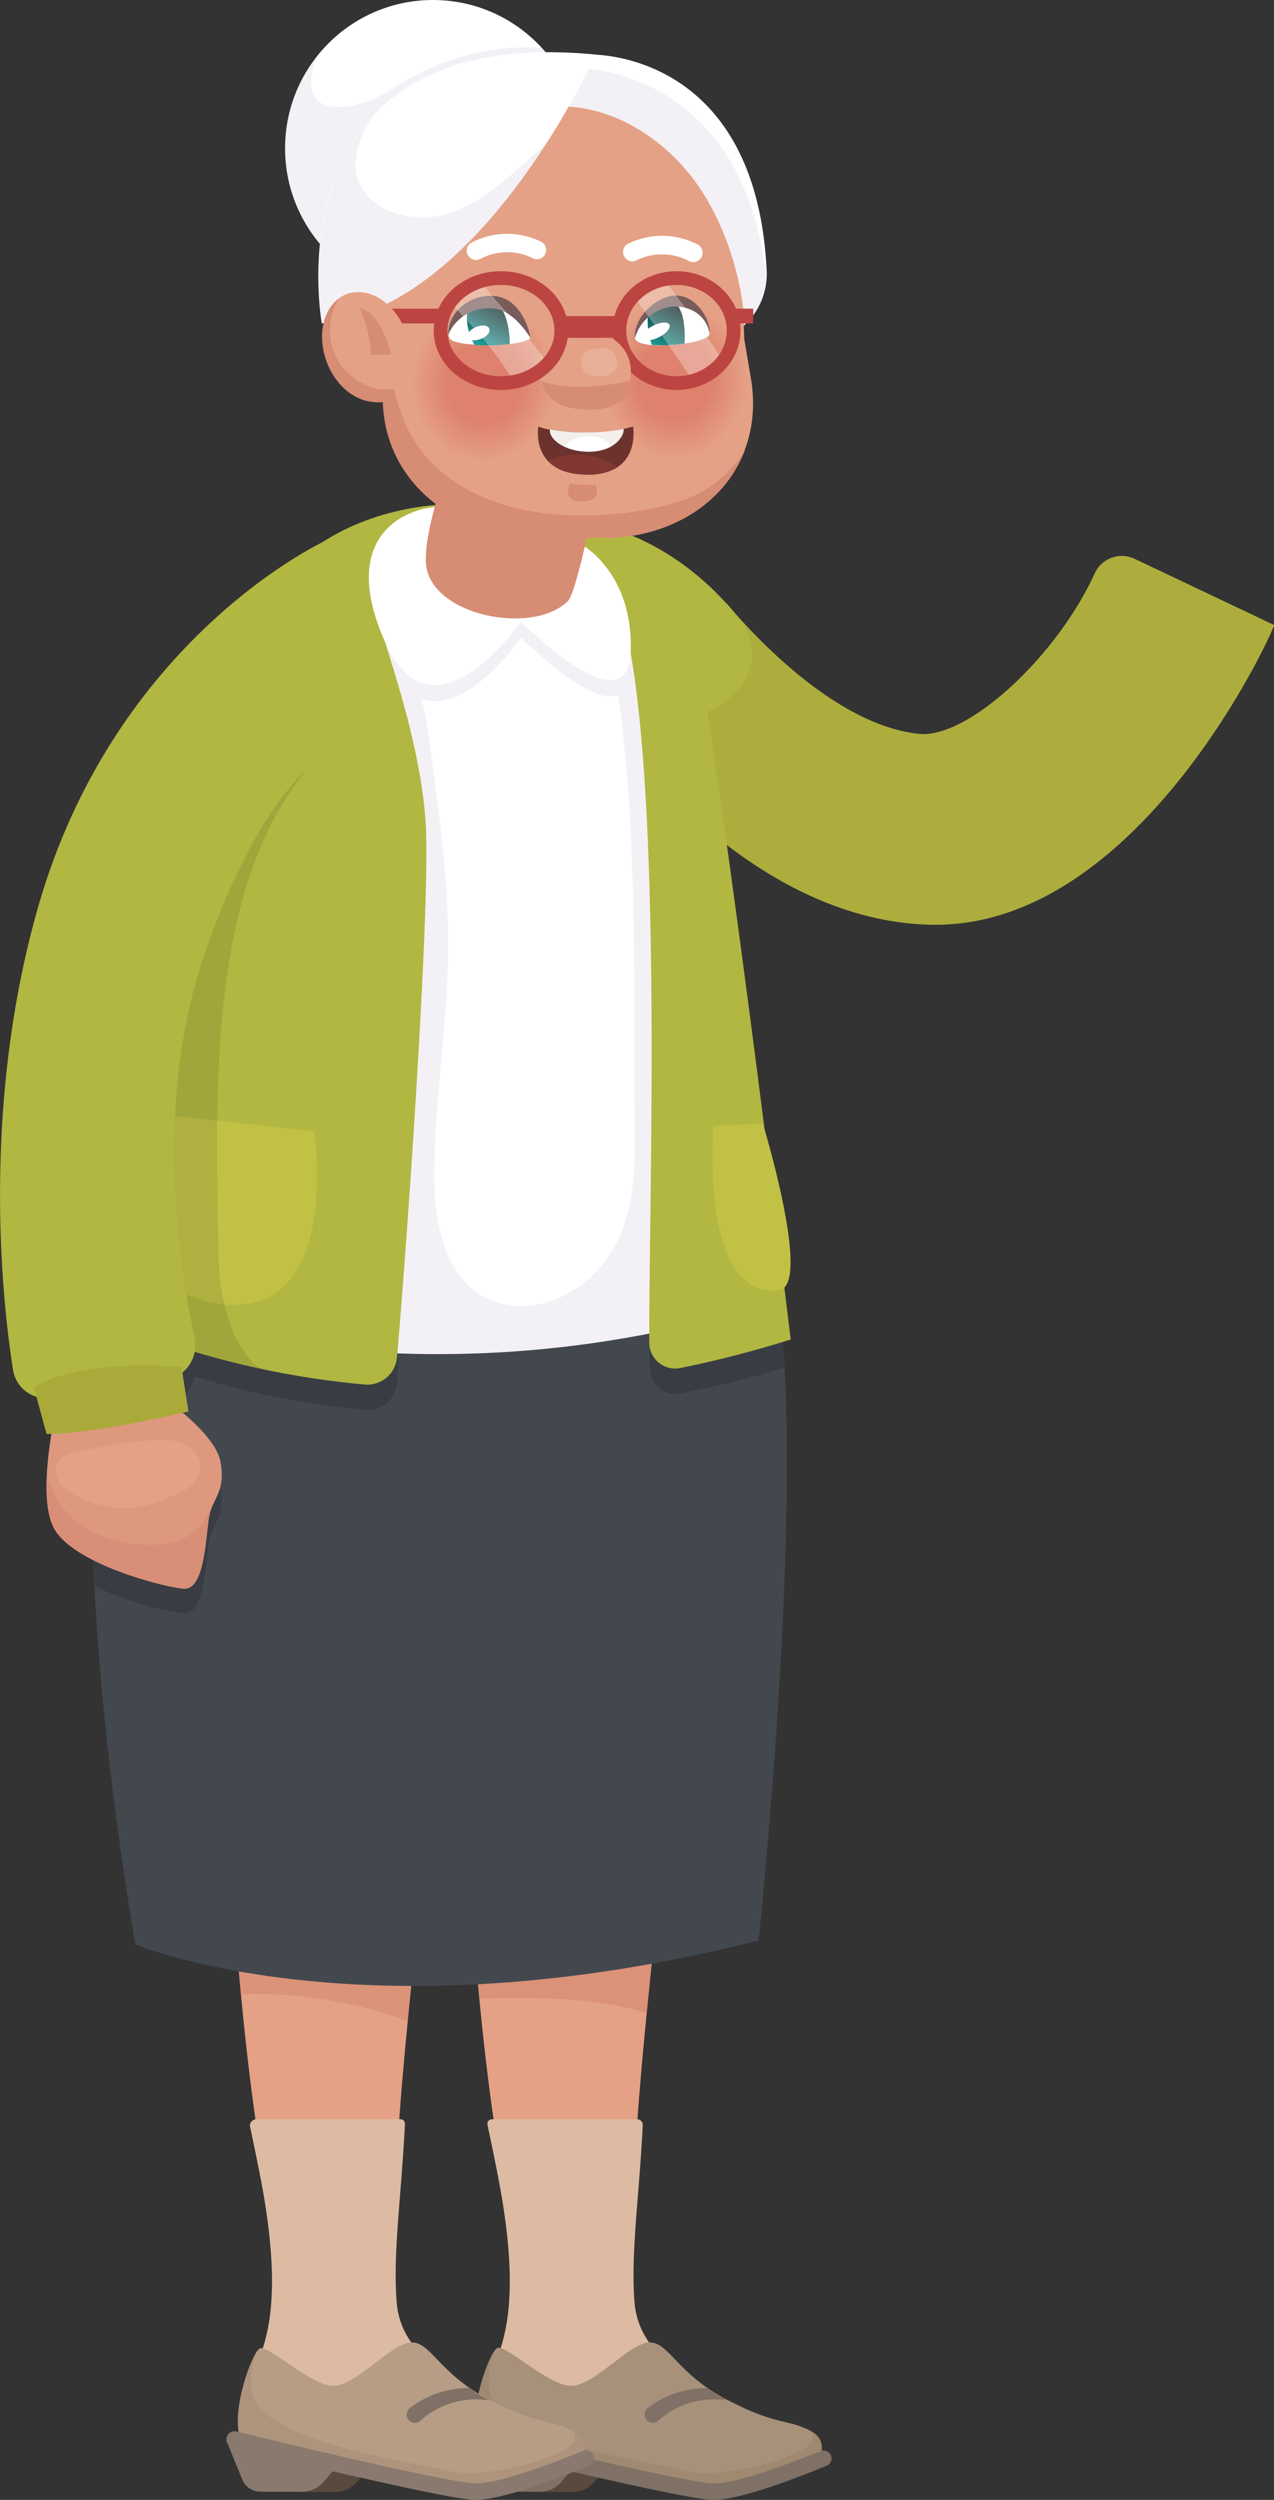<svg id="Layer_1" data-name="Layer 1" xmlns="http://www.w3.org/2000/svg" xmlns:xlink="http://www.w3.org/1999/xlink" viewBox="0 0 185.55 363.81"><rect x="0" y="0" width="185.55" height="363.81" fill="#333333" stroke="none"/><defs><style>.cls-1{fill:#adad3d;}.cls-2{fill:#594a3e;}.cls-3{fill:#e5a185;}.cls-4{fill:#ddbba2;}.cls-11,.cls-110,.cls-5{fill:#d78c74;}.cls-10,.cls-5{opacity:0.69;}.cls-6{fill:#a8917a;}.cls-18,.cls-7{opacity:0.08;}.cls-8{fill:#42210b;}.cls-9{fill:#7f7165;}.cls-12{fill:#b79d86;}.cls-13{fill:#89796e;}.cls-14{fill:#b1b741;}.cls-15{fill:#43484f;}.cls-16{opacity:0.15;}.cls-106,.cls-109,.cls-17{fill:#fff;}.cls-18{fill:#685293;}.cls-19{opacity:0.39;}.cls-20{fill:#e5a084;}.cls-21{fill:#e59f83;}.cls-22{fill:#e49e83;}.cls-23{fill:#e49d82;}.cls-24{fill:#e49c81;}.cls-25{fill:#e49b80;}.cls-26{fill:#e49a80;}.cls-27{fill:#e3997f;}.cls-28{fill:#e3987e;}.cls-29{fill:#e3977d;}.cls-30{fill:#e3967c;}.cls-31{fill:#e2957c;}.cls-32{fill:#e2947b;}.cls-33{fill:#e2937a;}.cls-34{fill:#e29279;}.cls-35{fill:#e29179;}.cls-36{fill:#e19078;}.cls-37{fill:#e18f77;}.cls-38{fill:#e18e76;}.cls-39{fill:#e18d75;}.cls-40{fill:#e18c75;}.cls-41{fill:#e08b74;}.cls-42{fill:#e08a73;}.cls-43{fill:#e08972;}.cls-44{fill:#e08872;}.cls-45{fill:#df8771;}.cls-46{fill:#df8670;}.cls-47{fill:#df856f;}.cls-48{fill:#df846f;}.cls-49{fill:#df836e;}.cls-50{fill:#de826d;}.cls-51{fill:#de816c;}.cls-52{fill:#de806b;}.cls-53{fill:#de7f6b;}.cls-54{fill:#de7e6a;}.cls-55{fill:#dd7d69;}.cls-56{fill:#dd7c68;}.cls-57{fill:#dd7b68;}.cls-58{fill:#dd7a67;}.cls-59{fill:#dd7a66;}.cls-60{fill:#dc7965;}.cls-61{fill:#dc7864;}.cls-62{fill:#dc7764;}.cls-63{fill:#dc7663;}.cls-64{fill:#db7562;}.cls-65{fill:#db7461;}.cls-66{fill:#db7361;}.cls-67{fill:#db7260;}.cls-68{fill:#db715f;}.cls-69{fill:#da705e;}.cls-70{fill:#da6f5d;}.cls-71{fill:#da6e5d;}.cls-72{fill:#da6d5c;}.cls-73{fill:#da6c5b;}.cls-74{fill:#d96b5a;}.cls-75{fill:#d96a5a;}.cls-76{fill:#d96959;}.cls-77{fill:#d96858;}.cls-78{fill:#d86757;}.cls-79{fill:#d86657;}.cls-80{fill:#d86556;}.cls-81{fill:#d86455;}.cls-82{fill:#d86354;}.cls-83{fill:#d76253;}.cls-84{fill:#d76153;}.cls-85{fill:#d76052;}.cls-86{fill:#d75f51;}.cls-87{fill:#d75e50;}.cls-88{fill:#d65d50;}.cls-89{fill:#d65c4f;}.cls-90{fill:#d65b4e;}.cls-91{fill:#d65a4d;}.cls-92{fill:#d5594c;}.cls-93{fill:#d5584c;}.cls-94{fill:#d5574b;}.cls-95{fill:#d5564a;}.cls-96{fill:#d55549;}.cls-97{fill:#d45449;}.cls-98{fill:#d45348;}.cls-99{fill:#d45247;}.cls-100{fill:url(#_ÂÁ_Ï_ÌÌ_È_ËÂÌÚ_3);}.cls-101{fill:url(#_ÂÁ_Ï_ÌÌ_È_ËÂÌÚ_3-2);}.cls-102{fill:#6c332e;}.cls-103{fill:#823733;}.cls-104{fill:#b7a18b;opacity:0.17;}.cls-105{fill:#775c5b;}.cls-106{opacity:0.3;}.cls-107{fill:none;stroke:#bc4542;stroke-miterlimit:10;stroke-width:2px;}.cls-108{fill:#bc4542;}.cls-109{opacity:0.16;}.cls-110{opacity:0.43;}.cls-111{fill:#c1c146;}.cls-112{opacity:0.09;}.cls-113{fill:#aaaa3a;}</style><linearGradient id="_ÂÁ_Ï_ÌÌ_È_ËÂÌÚ_3" x1="478.22" y1="369.26" x2="482.49" y2="361.67" gradientUnits="userSpaceOnUse"><stop offset="0" stop-color="#25b7b3"/><stop offset="1"/></linearGradient><linearGradient id="_ÂÁ_Ï_ÌÌ_È_ËÂÌÚ_3-2" x1="503.93" y1="369.8" x2="508.56" y2="361.86" xlink:href="#_ÂÁ_Ï_ÌÌ_È_ËÂÌÚ_3"/></defs><title>grandmother</title><g id="_Group_" data-name="&lt;Group&gt;"><g id="_Group_2" data-name="&lt;Group&gt;"><path id="_Path_" data-name="&lt;Path&gt;" class="cls-1" d="M568.6,401.72c-5.33,11.64-17.65,23.34-25,23.34h-.11c-12-.94-24.06-13.78-28.45-19l-18.64,15.48c2.1,3.21,21.62,30.77,48.51,31.26h.57c28.53,0,47.53-39.09,49.3-43.61l-20.37-9.66A4.35,4.35,0,0,0,568.6,401.72Z" transform="translate(-409.19 -318.22)"/></g><path id="_Path_2" data-name="&lt;Path&gt;" class="cls-2" d="M481.63,673a1.17,1.17,0,0,0,.17.95h0l2.11,5.18a2.83,2.83,0,0,0,2.62,1.76h6a4.27,4.27,0,0,0,3.28-1.53l1.19-1.44,2.22.51v-2.46c-6.05-1.38-12.19-2.86-16.19-3.83A1.17,1.17,0,0,0,481.63,673Z" transform="translate(-409.19 -318.22)"/><g id="_Group_3" data-name="&lt;Group&gt;"><path id="_Path_3" data-name="&lt;Path&gt;" class="cls-3" d="M482,632.64h19.65c1.27-23.45,5.7-52.92,6.53-74.13l-31.9-.64C476.54,575.06,477.78,607.33,482,632.64Z" transform="translate(-409.19 -318.22)"/></g><g id="_Group_4" data-name="&lt;Group&gt;"><path id="_Path_4" data-name="&lt;Path&gt;" class="cls-4" d="M502.8,627.48a.81.81,0,0,0-.8-.84H480.85a.67.67,0,0,0-.66.81c.39,1.85,1.36,6.46,1.8,8.92,4.64,25.44-3.47,26.54-2.31,31.75,1.33,6,18.25,6.16,25.39,1.85l1.55-1c7.16-4.51-4.16-6.18-5-15.52C501,646.26,502.35,637.28,502.8,627.48Z" transform="translate(-409.19 -318.22)"/></g><path id="_Path_5" data-name="&lt;Path&gt;" class="cls-5" d="M479,609.05c8-.1,16.73-.27,24.38,2.13,1.8-18.33,4.19-37.33,4.78-52.35l-31.9-.75C476.46,570.21,477.14,589.45,479,609.05Z" transform="translate(-409.19 -318.22)"/><g id="_Group_5" data-name="&lt;Group&gt;"><path id="_Path_6" data-name="&lt;Path&gt;" class="cls-6" d="M527.27,672c-3.48-1.81-4.86-.72-12.23-4.56s-8.46-8.51-11.39-8.32-8,6.4-11.35,6.31-9.51-6.13-10.7-5.49-4.31,9.28-2.76,13.31c0,0,33.11,8.19,35.13,8s14.12-4.4,14.12-4.4S530.35,673.64,527.27,672Z" transform="translate(-409.19 -318.22)"/></g><g id="_Group_6" data-name="&lt;Group&gt;" class="cls-7"><path id="_Path_7" data-name="&lt;Path&gt;" class="cls-8" d="M527.27,672l-.23-.11c1.92,1.83-1.64,3.39-5,4.51-4.53,1.48-9.91,2.16-12.7,1.45-5.59-1.42-21.34-3.31-27.32-8.81-2.3-2.1-1.85-5.87-.78-8.68-1.36,1.88-3.76,9.26-2.36,12.89,0,0,33.11,8.19,35.13,8s14.12-4.4,14.12-4.4S530.35,673.64,527.27,672Z" transform="translate(-409.19 -318.22)"/></g><path id="_Path_8" data-name="&lt;Path&gt;" class="cls-9" d="M528.86,674.87c-3.4,1.35-12,4.77-15.67,4.77h0c-3.31,0-25.3-5.22-34.91-7.56A1.19,1.19,0,0,0,477,673.9h0l2.11,5.18a2.83,2.83,0,0,0,2.62,1.76h6.05a4.26,4.26,0,0,0,3.27-1.53l1.19-1.44c8.8,2,18.43,4.15,20.83,4.16,4.29,0,13.27-3.66,16.59-5A1.16,1.16,0,0,0,528.86,674.87Z" transform="translate(-409.19 -318.22)"/><path id="_Path_9" data-name="&lt;Path&gt;" class="cls-9" d="M503.5,668.69a1.22,1.22,0,0,0-.09,1.77,1.19,1.19,0,0,0,1.61.08,12.19,12.19,0,0,1,9.37-3.08,1,1,0,0,0,.51-.06,14.63,14.63,0,0,1-2.72-1.65A14.1,14.1,0,0,0,503.5,668.69Z" transform="translate(-409.19 -318.22)"/><path id="_Path_10" data-name="&lt;Path&gt;" class="cls-2" d="M447,673a1.21,1.21,0,0,0,.17.95h0l2.11,5.18a2.83,2.83,0,0,0,2.62,1.76h6.05a4.28,4.28,0,0,0,3.28-1.53l1.18-1.44,2.22.51v-2.46c-6.05-1.38-12.19-2.86-16.18-3.83A1.19,1.19,0,0,0,447,673Z" transform="translate(-409.19 -318.22)"/><g id="_Group_7" data-name="&lt;Group&gt;"><path id="_Path_11" data-name="&lt;Path&gt;" class="cls-3" d="M447.76,635.27h19.07c1.06-23.85,5.8-54.75,6.67-76.76l-31.9-.64C441.91,575.66,443.22,609.6,447.76,635.27Z" transform="translate(-409.19 -318.22)"/></g><g id="_Group_8" data-name="&lt;Group&gt;" class="cls-10"><path id="_Path_12" data-name="&lt;Path&gt;" class="cls-11" d="M444.28,608.44a64,64,0,0,1,24.29,3.92c1.82-18.66,4.32-38.43,4.93-53.85l-31.9-.64C441.81,569.87,442.48,589.23,444.28,608.44Z" transform="translate(-409.19 -318.22)"/></g><g id="_Group_9" data-name="&lt;Group&gt;"><path id="_Path_13" data-name="&lt;Path&gt;" class="cls-4" d="M468.16,627.3a.63.63,0,0,0-.63-.66h-21a.93.93,0,0,0-.91,1.12c.43,2,1.31,6.28,1.74,8.61,4.64,25.44-3.48,26.54-2.32,31.75,1.34,6,18.25,6.16,25.4,1.85l1.54-1c7.16-4.51-4.16-6.18-5-15.52C466.35,646.21,467.72,637.17,468.16,627.3Z" transform="translate(-409.19 -318.22)"/></g><g id="_Group_10" data-name="&lt;Group&gt;"><path id="_Path_14" data-name="&lt;Path&gt;" class="cls-12" d="M492.63,672c-3.49-1.81-4.86-.72-12.23-4.56s-8.47-8.51-11.4-8.32-8.05,6.4-11.34,6.31S448.14,659.34,447,660s-4.31,9.28-2.75,13.31c0,0,33.11,8.19,35.12,8s14.12-4.4,14.12-4.4S495.7,673.64,492.63,672Z" transform="translate(-409.19 -318.22)"/></g><g id="_Group_11" data-name="&lt;Group&gt;" class="cls-7"><path id="_Path_15" data-name="&lt;Path&gt;" class="cls-8" d="M492.63,672l-.23-.11c1.91,1.83-1.64,3.39-5,4.51-4.53,1.48-9.91,2.16-12.69,1.45-5.6-1.42-21.35-3.31-27.33-8.81-2.29-2.1-1.85-5.87-.78-8.68-1.35,1.88-3.76,9.26-2.35,12.89,0,0,33.11,8.19,35.12,8s14.12-4.4,14.12-4.4S495.7,673.64,492.63,672Z" transform="translate(-409.19 -318.22)"/></g><path id="_Path_16" data-name="&lt;Path&gt;" class="cls-13" d="M494.22,674.87c-3.41,1.35-12,4.77-15.68,4.77h0c-3.3,0-25.3-5.22-34.9-7.56a1.19,1.19,0,0,0-1.44.87,1.21,1.21,0,0,0,.17.95h0l2.11,5.18a2.84,2.84,0,0,0,2.62,1.76h6.05a4.28,4.28,0,0,0,3.28-1.53l1.18-1.44c8.81,2,18.43,4.15,20.83,4.16,4.29,0,13.28-3.66,16.6-5A1.16,1.16,0,0,0,494.22,674.87Z" transform="translate(-409.19 -318.22)"/><path id="_Path_17" data-name="&lt;Path&gt;" class="cls-9" d="M468.85,668.69a1.21,1.21,0,0,0-.08,1.77,1.19,1.19,0,0,0,1.61.08,12.17,12.17,0,0,1,9.36-3.08,1,1,0,0,0,.52-.06,14.42,14.42,0,0,1-2.73-1.65A14.12,14.12,0,0,0,468.85,668.69Z" transform="translate(-409.19 -318.22)"/><g id="_Group_12" data-name="&lt;Group&gt;"><path id="_Path_18" data-name="&lt;Path&gt;" class="cls-14" d="M517.65,409.3c-7.4-10-17-14.08-22.46-14.89l-2.78,18.91-.21,0c.32.06,7.33,1.57,12.19,10.71a2.68,2.68,0,0,1,1.44-.48c6.11-.34,14.89-5.06,12.48-12.57A14.55,14.55,0,0,0,517.65,409.3Z" transform="translate(-409.19 -318.22)"/></g><path id="_Path_19" data-name="&lt;Path&gt;" class="cls-15" d="M424.8,508s-7.09,26.1,4.09,93.18c0,0,33.28,14,90.78-.56,0,0,6.72-62.62,3-92.62Z" transform="translate(-409.19 -318.22)"/><g id="_Group_13" data-name="&lt;Group&gt;" class="cls-16"><path id="_Path_20" data-name="&lt;Path&gt;" d="M423,549.08A46.54,46.54,0,0,0,435.87,553c3.43.4,3.25-8.86,3.93-11.15s2.2-3.18,1.51-7.26c-.42-2.45-3.28-5.29-5.49-7.18l.81-.18-.87-5.66a5.16,5.16,0,0,0,1.79-3,125.51,125.51,0,0,0,24.77,4.83,4.28,4.28,0,0,0,4.68-3.84c.25-2.87.37-8.08.68-12l-42.88.37S421.51,520,423,549.08Z" transform="translate(-409.19 -318.22)"/><path id="_Path_21" data-name="&lt;Path&gt;" d="M503.84,508c0,3-.06,6.8,0,9.4a3.73,3.73,0,0,0,4.6,3.59c4.88-1,10.09-2.18,15-3.73-.19-3.39-.45-7.26-.81-9.26Z" transform="translate(-409.19 -318.22)"/></g><path id="_Path_22" data-name="&lt;Path&gt;" class="cls-17" d="M450.2,402.29c-19.56,22.29-25.4,105.12-25.4,105.12s43.09,17.72,97.82,0c0,0-7.92-62.16-12.92-91.86C505.81,392.42,467.23,382.88,450.2,402.29Z" transform="translate(-409.19 -318.22)"/><path id="_Compound_Path_" data-name="&lt;Compound Path&gt;" class="cls-18" d="M490.91,394.87a27,27,0,0,1,2.46,4.7c-6.45-3.8-14-5-19.28-5.24a12.34,12.34,0,0,0-5.86,1.3,11.69,11.69,0,0,1,2.25-3.48c-7.71.92-15,4.15-20.28,10.14-19.56,22.29-25.4,105.12-25.4,105.12s43.09,17.72,97.82,0c0,0-7.92-62.16-12.92-91.86C508.08,405.94,500.47,398.69,490.91,394.87Zm5.63,107.84c-3.62,4.17-9.59,6.83-15.07,5-7.23-2.37-8.94-10.87-9-17.57-.14-10.25,1.6-20.67,1.94-30.95.37-11.35-1.22-22.2-2.71-33.41-.25-1.94-.66-3.89-1.11-5.85,6.74,2.43,14.49-8.9,14.49-8.9s10,10.11,14.16,8.32c2.56,18.67,2.33,38.15,2.33,56.81C501.55,485.14,502.87,495.41,496.54,502.71Z" transform="translate(-409.19 -318.22)"/><path id="_Path_23" data-name="&lt;Path&gt;" class="cls-14" d="M450.2,402.29c-19.56,22.29-27.62,107.11-27.62,107.11a125,125,0,0,0,39.74,10.31A4.32,4.32,0,0,0,467,515.8c1.35-15,4.86-64.73,4.21-77.34-.63-12.24-6.07-26.49-7-30.41-1.89-8.22-.6-14,7.94-15.69a2.61,2.61,0,0,1,2.46.69c7.52-.41,17.44,2.28,22.14,7.67,9.86,11.3,6.91,89.15,7,112.89a3.79,3.79,0,0,0,4.6,3.69,161.43,161.43,0,0,0,16-4.14s-8.3-68.87-13.29-98.57C507.15,391.46,467.23,382.88,450.2,402.29Z" transform="translate(-409.19 -318.22)"/><path id="_Path_24" data-name="&lt;Path&gt;" class="cls-17" d="M494,397.54c-6.58-4.1-14.47-5.37-19.92-5.59s-15.83,3.95-8.82,19.67,19.79-2.95,19.79-2.95,15.61,15.83,16,4.39S494,397.54,494,397.54Z" transform="translate(-409.19 -318.22)"/><path id="_Path_25" data-name="&lt;Path&gt;" class="cls-11" d="M471.24,400.31c.63,7.47,15.48,10.49,20.67,5.38,1.36-1.35,4.45-17.24,4.45-17.24l-22.24-1.59S470.85,395.79,471.24,400.31Z" transform="translate(-409.19 -318.22)"/><ellipse id="_Path_26" data-name="&lt;Path&gt;" class="cls-17" cx="63.06" cy="21.58" rx="21.54" ry="21.58"/><path id="_Path_27" data-name="&lt;Path&gt;" class="cls-18" d="M465.42,331.67c-3.3,2.09-13.71,5.19-10.17-5.09a21.55,21.55,0,1,0,32.81-1.4C479.17,324.7,472.42,327.25,465.42,331.67Z" transform="translate(-409.19 -318.22)"/><path id="_Path_28" data-name="&lt;Path&gt;" class="cls-17" d="M495.09,326.16l-6.67,3s3.14,39.28,12.16,42.68c5.89,2.22,12.75-2.52,16.8-6.09a10.15,10.15,0,0,0,3.47-8.14C519.3,325.32,495.09,326.16,495.09,326.16Z" transform="translate(-409.19 -318.22)"/><path id="_Path_29" data-name="&lt;Path&gt;" class="cls-3" d="M517.59,367.58,517,352c-.44-12.3-9.7-22.34-22.23-22.31l-8.58,0a21.76,21.76,0,0,0-22,22.42l.88,24.73c.44,12.3,11,19.67,23.56,19.64l8.58,0c.45,0,.9,0,1.34,0,13.08-.78,22.3-10.61,19.95-23.51Z" transform="translate(-409.19 -318.22)"/><path id="_Path_30" data-name="&lt;Path&gt;" class="cls-11" d="M509.84,390.55c-6.6,2.88-28.33,6.23-38.84-6.15-4.87-5.74-5.92-16.15-6.39-22.13l.33,14.48c.44,12.3,11.23,19.76,23.75,19.73l8.58,0c.45,0,.9,0,1.34,0,9.12-.55,16.35-5.5,19.1-12.82A17,17,0,0,1,509.84,390.55Z" transform="translate(-409.19 -318.22)"/><g id="_Group_14" data-name="&lt;Group&gt;" class="cls-19"><ellipse id="_Path_31" data-name="&lt;Path&gt;" class="cls-3" cx="507.43" cy="373.57" rx="11.44" ry="10.48" transform="translate(-305.26 539.33) rotate(-86.54)"/><ellipse class="cls-20" cx="507.43" cy="373.57" rx="11.37" ry="10.42" transform="translate(-305.26 539.33) rotate(-86.54)"/><ellipse class="cls-21" cx="507.43" cy="373.57" rx="11.3" ry="10.35" transform="translate(-305.26 539.33) rotate(-86.54)"/><ellipse class="cls-22" cx="507.43" cy="373.57" rx="11.23" ry="10.29" transform="translate(-305.26 539.33) rotate(-86.54)"/><ellipse class="cls-23" cx="507.43" cy="373.57" rx="11.16" ry="10.22" transform="translate(-305.26 539.33) rotate(-86.54)"/><ellipse class="cls-24" cx="507.43" cy="373.57" rx="11.09" ry="10.16" transform="translate(-305.26 539.33) rotate(-86.54)"/><ellipse class="cls-25" cx="507.43" cy="373.57" rx="11.02" ry="10.09" transform="translate(-305.26 539.33) rotate(-86.54)"/><ellipse class="cls-26" cx="507.43" cy="373.57" rx="10.94" ry="10.02" transform="translate(-305.26 539.33) rotate(-86.54)"/><ellipse class="cls-27" cx="507.43" cy="373.57" rx="10.87" ry="9.96" transform="translate(-305.26 539.33) rotate(-86.54)"/><ellipse class="cls-28" cx="507.43" cy="373.57" rx="10.8" ry="9.89" transform="translate(-305.26 539.33) rotate(-86.54)"/><ellipse class="cls-29" cx="507.43" cy="373.57" rx="10.73" ry="9.83" transform="translate(-305.26 539.33) rotate(-86.54)"/><ellipse class="cls-30" cx="507.43" cy="373.57" rx="10.66" ry="9.76" transform="translate(-305.26 539.33) rotate(-86.54)"/><ellipse class="cls-31" cx="507.43" cy="373.57" rx="10.59" ry="9.7" transform="translate(-305.26 539.33) rotate(-86.54)"/><ellipse class="cls-32" cx="507.43" cy="373.57" rx="10.51" ry="9.63" transform="translate(-305.26 539.33) rotate(-86.54)"/><ellipse class="cls-33" cx="507.43" cy="373.57" rx="10.44" ry="9.57" transform="translate(-305.26 539.33) rotate(-86.54)"/><ellipse class="cls-34" cx="507.43" cy="373.57" rx="10.37" ry="9.5" transform="translate(-305.26 539.33) rotate(-86.54)"/><ellipse class="cls-35" cx="507.43" cy="373.57" rx="10.3" ry="9.43" transform="translate(-305.26 539.33) rotate(-86.54)"/><ellipse class="cls-36" cx="507.43" cy="373.57" rx="10.23" ry="9.37" transform="translate(-305.26 539.33) rotate(-86.54)"/><ellipse class="cls-37" cx="507.43" cy="373.57" rx="10.16" ry="9.3" transform="translate(-305.26 539.32) rotate(-86.54)"/><ellipse class="cls-38" cx="507.43" cy="373.57" rx="10.09" ry="9.24" transform="translate(-305.26 539.32) rotate(-86.54)"/><ellipse class="cls-39" cx="507.43" cy="373.57" rx="10.01" ry="9.17" transform="translate(-305.26 539.32) rotate(-86.54)"/><ellipse class="cls-40" cx="507.43" cy="373.57" rx="9.94" ry="9.11" transform="translate(-305.26 539.32) rotate(-86.54)"/><ellipse class="cls-41" cx="507.43" cy="373.57" rx="9.87" ry="9.04" transform="translate(-305.26 539.32) rotate(-86.54)"/><ellipse class="cls-42" cx="507.43" cy="373.57" rx="9.8" ry="8.98" transform="translate(-305.26 539.32) rotate(-86.54)"/><ellipse class="cls-43" cx="507.43" cy="373.57" rx="9.73" ry="8.91" transform="translate(-305.26 539.32) rotate(-86.54)"/><ellipse class="cls-44" cx="507.43" cy="373.57" rx="9.66" ry="8.85" transform="translate(-305.26 539.32) rotate(-86.54)"/><ellipse class="cls-45" cx="507.43" cy="373.57" rx="9.58" ry="8.78" transform="translate(-305.26 539.32) rotate(-86.54)"/><ellipse class="cls-46" cx="507.43" cy="373.57" rx="9.51" ry="8.71" transform="translate(-305.26 539.32) rotate(-86.54)"/><ellipse class="cls-47" cx="507.43" cy="373.57" rx="9.44" ry="8.65" transform="translate(-305.26 539.32) rotate(-86.54)"/><ellipse class="cls-48" cx="507.43" cy="373.57" rx="9.37" ry="8.58" transform="translate(-305.26 539.32) rotate(-86.54)"/><ellipse class="cls-49" cx="507.43" cy="373.57" rx="9.3" ry="8.52" transform="translate(-305.26 539.32) rotate(-86.54)"/><ellipse class="cls-50" cx="507.43" cy="373.57" rx="9.23" ry="8.45" transform="translate(-305.26 539.32) rotate(-86.54)"/><ellipse class="cls-51" cx="507.43" cy="373.57" rx="9.16" ry="8.39" transform="translate(-305.26 539.32) rotate(-86.54)"/><ellipse class="cls-52" cx="507.43" cy="373.57" rx="9.08" ry="8.32" transform="translate(-305.26 539.32) rotate(-86.54)"/><ellipse class="cls-53" cx="507.43" cy="373.57" rx="9.01" ry="8.26" transform="translate(-305.26 539.32) rotate(-86.54)"/><ellipse class="cls-54" cx="507.43" cy="373.57" rx="8.94" ry="8.19" transform="translate(-305.27 539.32) rotate(-86.54)"/><ellipse class="cls-55" cx="507.43" cy="373.57" rx="8.87" ry="8.12" transform="translate(-305.27 539.32) rotate(-86.54)"/><path class="cls-56" d="M507.39,364.78c-4.45.07-8,4.07-8,8.92s3.65,8.74,8.1,8.67,8-4.08,8-8.93S511.85,364.7,507.39,364.78Z" transform="translate(-409.19 -318.22)"/><path class="cls-57" d="M507.39,364.85c-4.41.07-8,4-7.95,8.85s3.61,8.67,8,8.59,8-4,8-8.85S511.81,364.78,507.39,364.85Z" transform="translate(-409.19 -318.22)"/><path class="cls-58" d="M507.4,364.92c-4.38.07-7.92,4-7.9,8.78s3.59,8.59,8,8.52,7.91-4,7.89-8.78S511.78,364.85,507.4,364.92Z" transform="translate(-409.19 -318.22)"/><path class="cls-59" d="M507.4,365c-4.35.07-7.85,4-7.83,8.71s3.55,8.52,7.9,8.45,7.85-4,7.83-8.71S511.74,364.92,507.4,365Z" transform="translate(-409.19 -318.22)"/><path class="cls-60" d="M507.4,365.06c-4.31.07-7.79,3.94-7.77,8.64s3.53,8.45,7.84,8.38,7.78-3.94,7.76-8.64S511.7,365,507.4,365.06Z" transform="translate(-409.19 -318.22)"/><path class="cls-61" d="M507.4,365.13c-4.28.07-7.72,3.91-7.7,8.57s3.5,8.38,7.77,8.31,7.72-3.91,7.7-8.57S511.67,365.06,507.4,365.13Z" transform="translate(-409.19 -318.22)"/><path class="cls-62" d="M507.4,365.21c-4.24.07-7.66,3.87-7.64,8.49s3.47,8.31,7.71,8.24,7.65-3.88,7.63-8.5S511.63,365.14,507.4,365.21Z" transform="translate(-409.19 -318.22)"/><path class="cls-63" d="M507.4,365.28c-4.2.07-7.59,3.84-7.57,8.42s3.44,8.23,7.64,8.17,7.58-3.84,7.56-8.42S511.6,365.21,507.4,365.28Z" transform="translate(-409.19 -318.22)"/><path class="cls-64" d="M507.4,365.35c-4.17.07-7.52,3.8-7.51,8.35s3.41,8.16,7.58,8.09,7.52-3.8,7.5-8.34S511.56,365.28,507.4,365.35Z" transform="translate(-409.19 -318.22)"/><path class="cls-65" d="M507.4,365.42c-4.13.07-7.46,3.77-7.44,8.27s3.38,8.1,7.51,8,7.45-3.77,7.43-8.27S511.52,365.35,507.4,365.42Z" transform="translate(-409.19 -318.22)"/><path class="cls-66" d="M507.4,365.49c-4.09.07-7.39,3.74-7.37,8.2s3.35,8,7.44,8,7.39-3.74,7.37-8.2S511.49,365.42,507.4,365.49Z" transform="translate(-409.19 -318.22)"/><path class="cls-67" d="M507.4,365.56c-4.06.07-7.33,3.71-7.31,8.13s3.32,8,7.38,7.89,7.32-3.71,7.3-8.13S511.45,365.5,507.4,365.56Z" transform="translate(-409.19 -318.22)"/><path class="cls-68" d="M507.4,365.63c-4,.07-7.26,3.68-7.24,8.06s3.29,7.88,7.31,7.82,7.26-3.68,7.24-8.06S511.42,365.57,507.4,365.63Z" transform="translate(-409.19 -318.22)"/><path class="cls-69" d="M507.4,365.71c-4,.06-7.2,3.64-7.18,8s3.26,7.81,7.24,7.75,7.2-3.64,7.18-8S511.38,365.64,507.4,365.71Z" transform="translate(-409.19 -318.22)"/><path class="cls-70" d="M507.4,365.78c-3.95.06-7.13,3.61-7.11,7.91s3.23,7.74,7.17,7.67,7.13-3.6,7.12-7.91S511.34,365.71,507.4,365.78Z" transform="translate(-409.19 -318.22)"/><path class="cls-71" d="M507.4,365.85c-3.91.06-7.06,3.57-7,7.84s3.2,7.67,7.11,7.6,7.07-3.57,7.05-7.84S511.31,365.78,507.4,365.85Z" transform="translate(-409.19 -318.22)"/><path class="cls-72" d="M507.4,365.92c-3.87.06-7,3.54-7,7.77s3.17,7.6,7,7.53,7-3.54,7-7.76S511.27,365.86,507.4,365.92Z" transform="translate(-409.19 -318.22)"/><path class="cls-73" d="M507.4,366c-3.84.07-6.93,3.51-6.92,7.7s3.15,7.52,7,7.46,6.94-3.51,6.92-7.69S511.24,365.93,507.4,366Z" transform="translate(-409.19 -318.22)"/><path class="cls-74" d="M507.4,366.06c-3.8.07-6.87,3.48-6.85,7.63s3.11,7.45,6.91,7.39,6.87-3.48,6.85-7.62S511.2,366,507.4,366.06Z" transform="translate(-409.19 -318.22)"/><path class="cls-75" d="M507.4,366.14c-3.76.06-6.8,3.44-6.78,7.54s3.08,7.39,6.84,7.33,6.81-3.44,6.79-7.55S511.16,366.07,507.4,366.14Z" transform="translate(-409.19 -318.22)"/><path class="cls-76" d="M507.4,366.21c-3.73.06-6.74,3.41-6.72,7.47s3.05,7.32,6.78,7.26,6.74-3.41,6.72-7.48S511.13,366.15,507.4,366.21Z" transform="translate(-409.19 -318.22)"/><path class="cls-77" d="M507.4,366.28c-3.69.06-6.67,3.37-6.65,7.4s3,7.25,6.71,7.18,6.67-3.37,6.66-7.4S511.09,366.22,507.4,366.28Z" transform="translate(-409.19 -318.22)"/><path class="cls-78" d="M507.4,366.35c-3.65.06-6.6,3.34-6.59,7.33s3,7.17,6.65,7.11,6.61-3.34,6.59-7.33S511.06,366.29,507.4,366.35Z" transform="translate(-409.19 -318.22)"/><path class="cls-79" d="M507.4,366.42c-3.62.06-6.54,3.31-6.52,7.26a6.76,6.76,0,0,0,6.58,7c3.62-.06,6.54-3.31,6.53-7.26S511,366.36,507.4,366.42Z" transform="translate(-409.19 -318.22)"/><path class="cls-80" d="M507.4,366.49c-3.58.06-6.47,3.28-6.46,7.19s2.94,7,6.52,7,6.48-3.28,6.46-7.19S511,366.43,507.4,366.49Z" transform="translate(-409.19 -318.22)"/><path class="cls-81" d="M507.4,366.56c-3.55.06-6.41,3.25-6.39,7.12a6.63,6.63,0,0,0,6.45,6.9c3.55-.06,6.41-3.25,6.39-7.12A6.63,6.63,0,0,0,507.4,366.56Z" transform="translate(-409.19 -318.22)"/><path class="cls-82" d="M507.4,366.64c-3.51.05-6.34,3.21-6.33,7a6.58,6.58,0,0,0,6.39,6.83,6.77,6.77,0,0,0,6.33-7A6.57,6.57,0,0,0,507.4,366.64Z" transform="translate(-409.19 -318.22)"/><path class="cls-83" d="M507.4,366.71c-3.47.05-6.28,3.17-6.26,7a6.51,6.51,0,0,0,6.32,6.76,6.69,6.69,0,0,0,6.26-7A6.49,6.49,0,0,0,507.4,366.71Z" transform="translate(-409.19 -318.22)"/><path class="cls-84" d="M507.4,366.78a6.61,6.61,0,0,0-6.19,6.89,6.42,6.42,0,0,0,6.25,6.69c3.44-.05,6.21-3.14,6.2-6.89A6.44,6.44,0,0,0,507.4,366.78Z" transform="translate(-409.19 -318.22)"/><path class="cls-85" d="M507.4,366.85a6.56,6.56,0,0,0-6.13,6.82,6.37,6.37,0,0,0,6.19,6.62,6.55,6.55,0,0,0,6.13-6.82A6.36,6.36,0,0,0,507.4,366.85Z" transform="translate(-409.19 -318.22)"/><path class="cls-86" d="M507.4,366.92a6.49,6.49,0,0,0-6.06,6.75,6.29,6.29,0,0,0,6.12,6.55,6.49,6.49,0,0,0,6.07-6.75A6.31,6.31,0,0,0,507.4,366.92Z" transform="translate(-409.19 -318.22)"/><path class="cls-87" d="M507.4,367a6.43,6.43,0,0,0-6,6.68,6.24,6.24,0,0,0,6.06,6.48,6.42,6.42,0,0,0,6-6.68A6.23,6.23,0,0,0,507.4,367Z" transform="translate(-409.19 -318.22)"/><path class="cls-88" d="M507.4,367.06a6.35,6.35,0,0,0-5.93,6.61,6.17,6.17,0,0,0,6,6.41,6.36,6.36,0,0,0,5.94-6.61A6.17,6.17,0,0,0,507.4,367.06Z" transform="translate(-409.19 -318.22)"/><path class="cls-89" d="M507.4,367.14a6.28,6.28,0,0,0-5.87,6.53,6.11,6.11,0,0,0,5.93,6.34,6.28,6.28,0,0,0,5.87-6.54A6.08,6.08,0,0,0,507.4,367.14Z" transform="translate(-409.19 -318.22)"/><path class="cls-90" d="M507.4,367.21a6.19,6.19,0,0,0-5.8,6.46,6,6,0,0,0,5.86,6.26,6.19,6.19,0,0,0,5.8-6.46A6,6,0,0,0,507.4,367.21Z" transform="translate(-409.19 -318.22)"/><path class="cls-91" d="M507.41,367.28a6.14,6.14,0,0,0-5.75,6.39,6,6,0,0,0,5.8,6.19,6.14,6.14,0,0,0,5.74-6.38A6,6,0,0,0,507.41,367.28Z" transform="translate(-409.19 -318.22)"/><path class="cls-92" d="M507.41,367.35a6.07,6.07,0,0,0-5.68,6.32,5.89,5.89,0,0,0,5.73,6.12,6.06,6.06,0,0,0,5.67-6.31A5.89,5.89,0,0,0,507.41,367.35Z" transform="translate(-409.19 -318.22)"/><path class="cls-93" d="M507.41,367.42a6,6,0,0,0-5.61,6.24,5.82,5.82,0,0,0,5.66,6.06,6,6,0,0,0,5.61-6.24A5.83,5.83,0,0,0,507.41,367.42Z" transform="translate(-409.19 -318.22)"/><path class="cls-94" d="M507.41,367.49a5.94,5.94,0,0,0-5.55,6.17,5.76,5.76,0,0,0,5.6,6,5.92,5.92,0,0,0,5.54-6.17A5.75,5.75,0,0,0,507.41,367.49Z" transform="translate(-409.19 -318.22)"/><path class="cls-95" d="M507.41,367.57a5.85,5.85,0,0,0-5.48,6.09,5.69,5.69,0,0,0,5.53,5.92,5.86,5.86,0,0,0,5.48-6.1A5.68,5.68,0,0,0,507.41,367.57Z" transform="translate(-409.19 -318.22)"/><path class="cls-96" d="M507.41,367.64a5.79,5.79,0,0,0-5.42,6,5.63,5.63,0,0,0,5.47,5.85,5.79,5.79,0,0,0,5.41-6A5.61,5.61,0,0,0,507.41,367.64Z" transform="translate(-409.19 -318.22)"/><path class="cls-97" d="M507.41,367.71a5.71,5.71,0,0,0-5.35,6,5.54,5.54,0,0,0,5.4,5.77,5.73,5.73,0,0,0,5.35-5.95A5.55,5.55,0,0,0,507.41,367.71Z" transform="translate(-409.19 -318.22)"/><path class="cls-98" d="M507.41,367.78a5.66,5.66,0,0,0-5.29,5.88,5.48,5.48,0,0,0,5.34,5.7,5.65,5.65,0,0,0,5.28-5.88A5.48,5.48,0,0,0,507.41,367.78Z" transform="translate(-409.19 -318.22)"/><path id="_Path_32" data-name="&lt;Path&gt;" class="cls-99" d="M507.41,367.85a5.58,5.58,0,0,0-5.22,5.81,5.41,5.41,0,0,0,5.27,5.63,5.58,5.58,0,0,0,5.21-5.81A5.41,5.41,0,0,0,507.41,367.85Z" transform="translate(-409.19 -318.22)"/></g><g id="_Group_15" data-name="&lt;Group&gt;" class="cls-19"><path id="_Path_33" data-name="&lt;Path&gt;" class="cls-3" d="M479.63,362.53c-5.82.09-10.52,5.29-10.49,11.61s4.77,11.36,10.6,11.27,10.53-5.3,10.5-11.61S485.46,362.43,479.63,362.53Z" transform="translate(-409.19 -318.22)"/><path class="cls-20" d="M479.63,362.6c-5.79.09-10.46,5.26-10.43,11.53s4.75,11.3,10.54,11.2,10.46-5.25,10.43-11.53S485.42,362.5,479.63,362.6Z" transform="translate(-409.19 -318.22)"/><path class="cls-21" d="M479.63,362.67c-5.75.09-10.39,5.22-10.36,11.46s4.71,11.23,10.47,11.13S490.13,380,490.1,373.8,485.39,362.58,479.63,362.67Z" transform="translate(-409.19 -318.22)"/><path class="cls-22" d="M479.63,362.74c-5.71.09-10.32,5.19-10.3,11.39s4.69,11.15,10.41,11.06S490.07,380,490,373.8,485.35,362.65,479.63,362.74Z" transform="translate(-409.19 -318.22)"/><path class="cls-23" d="M479.64,362.81c-5.69.09-10.27,5.16-10.24,11.32s4.66,11.08,10.34,11S490,380,490,373.8,485.32,362.72,479.64,362.81Z" transform="translate(-409.19 -318.22)"/><path class="cls-24" d="M479.64,362.88c-5.65.09-10.2,5.13-10.17,11.25s4.62,11,10.27,10.92,10.2-5.13,10.17-11.25S485.28,362.79,479.64,362.88Z" transform="translate(-409.19 -318.22)"/><path class="cls-25" d="M479.64,363c-5.61.09-10.14,5.09-10.11,11.17s4.6,10.94,10.21,10.85,10.13-5.1,10.1-11.18S485.24,362.86,479.64,363Z" transform="translate(-409.19 -318.22)"/><path class="cls-26" d="M479.64,363c-5.58.09-10.07,5.06-10,11.1s4.57,10.87,10.14,10.78,10.06-5.06,10-11.11S485.21,362.94,479.64,363Z" transform="translate(-409.19 -318.22)"/><path class="cls-27" d="M479.64,363.1c-5.54.09-10,5-10,11s4.54,10.79,10.08,10.7,10-5,10-11S485.17,363,479.64,363.1Z" transform="translate(-409.19 -318.22)"/><path class="cls-28" d="M479.64,363.17c-5.5.09-9.94,5-9.91,11s4.51,10.72,10,10.63,9.93-5,9.9-10.95S485.14,363.08,479.64,363.17Z" transform="translate(-409.19 -318.22)"/><path class="cls-29" d="M479.64,363.24c-5.47.09-9.87,5-9.84,10.89s4.47,10.65,9.94,10.56,9.86-5,9.84-10.88S485.1,363.15,479.64,363.24Z" transform="translate(-409.19 -318.22)"/><path class="cls-30" d="M479.64,363.31c-5.43.09-9.81,4.93-9.78,10.81s4.45,10.59,9.88,10.5,9.8-4.93,9.77-10.81S485.06,363.23,479.64,363.31Z" transform="translate(-409.19 -318.22)"/><path class="cls-31" d="M479.64,363.38c-5.39.09-9.74,4.9-9.71,10.74s4.42,10.51,9.81,10.43,9.73-4.9,9.71-10.74S485,363.3,479.64,363.38Z" transform="translate(-409.19 -318.22)"/><path class="cls-32" d="M479.64,363.46c-5.36.08-9.67,4.86-9.65,10.66s4.39,10.44,9.74,10.36,9.68-4.86,9.65-10.67S485,363.37,479.64,363.46Z" transform="translate(-409.19 -318.22)"/><path class="cls-33" d="M479.64,363.53c-5.32.08-9.61,4.83-9.58,10.59s4.36,10.37,9.67,10.29,9.61-4.83,9.58-10.6S485,363.44,479.64,363.53Z" transform="translate(-409.19 -318.22)"/><path class="cls-34" d="M479.64,363.6c-5.28.08-9.54,4.79-9.51,10.52s4.32,10.3,9.6,10.21,9.54-4.79,9.52-10.52S484.92,363.51,479.64,363.6Z" transform="translate(-409.19 -318.22)"/><path class="cls-35" d="M479.64,363.67c-5.24.08-9.47,4.76-9.45,10.45s4.3,10.23,9.54,10.14,9.48-4.76,9.45-10.45S484.88,363.59,479.64,363.67Z" transform="translate(-409.19 -318.22)"/><path class="cls-36" d="M479.64,363.74c-5.21.09-9.41,4.73-9.38,10.38s4.27,10.15,9.47,10.07,9.41-4.73,9.39-10.38S484.85,363.66,479.64,363.74Z" transform="translate(-409.19 -318.22)"/><path class="cls-37" d="M479.64,363.81c-5.17.09-9.34,4.7-9.32,10.31s4.24,10.08,9.41,10,9.35-4.7,9.32-10.3S484.81,363.73,479.64,363.81Z" transform="translate(-409.19 -318.22)"/><path class="cls-38" d="M479.64,363.88c-5.13.09-9.28,4.67-9.25,10.24s4.21,10,9.34,9.93,9.28-4.67,9.25-10.23S484.77,363.8,479.64,363.88Z" transform="translate(-409.19 -318.22)"/><ellipse class="cls-39" cx="479.69" cy="373.97" rx="10.01" ry="9.23" transform="translate(-331.73 512) rotate(-86.54)"/><ellipse class="cls-40" cx="479.69" cy="373.97" rx="9.94" ry="9.16" transform="translate(-331.73 512) rotate(-86.54)"/><ellipse class="cls-41" cx="479.69" cy="373.97" rx="9.87" ry="9.1" transform="translate(-331.73 512) rotate(-86.54)"/><ellipse class="cls-42" cx="479.69" cy="373.97" rx="9.8" ry="9.03" transform="translate(-331.73 512) rotate(-86.54)"/><ellipse class="cls-43" cx="479.69" cy="373.97" rx="9.73" ry="8.96" transform="translate(-331.73 512) rotate(-86.54)"/><ellipse class="cls-44" cx="479.69" cy="373.97" rx="9.66" ry="8.9" transform="translate(-331.73 512) rotate(-86.54)"/><ellipse class="cls-45" cx="479.69" cy="373.97" rx="9.58" ry="8.83" transform="translate(-331.73 512) rotate(-86.54)"/><ellipse class="cls-46" cx="479.69" cy="373.97" rx="9.51" ry="8.77" transform="translate(-331.73 512) rotate(-86.54)"/><ellipse class="cls-47" cx="479.69" cy="373.97" rx="9.44" ry="8.7" transform="translate(-331.73 512) rotate(-86.54)"/><ellipse class="cls-48" cx="479.69" cy="373.97" rx="9.37" ry="8.64" transform="translate(-331.73 512) rotate(-86.54)"/><ellipse class="cls-49" cx="479.69" cy="373.97" rx="9.3" ry="8.57" transform="translate(-331.73 512) rotate(-86.54)"/><ellipse class="cls-50" cx="479.69" cy="373.97" rx="9.23" ry="8.5" transform="translate(-331.73 512) rotate(-86.54)"/><ellipse class="cls-51" cx="479.69" cy="373.97" rx="9.16" ry="8.44" transform="translate(-331.73 512) rotate(-86.54)"/><ellipse class="cls-52" cx="479.69" cy="373.97" rx="9.08" ry="8.37" transform="translate(-331.73 512) rotate(-86.54)"/><path class="cls-53" d="M479.65,365c-4.59.07-8.29,4.16-8.27,9.14s3.76,8.95,8.35,8.88,8.29-4.17,8.26-9.15S484.23,364.88,479.65,365Z" transform="translate(-409.19 -318.22)"/><path class="cls-54" d="M479.65,365c-4.56.07-8.23,4.13-8.21,9.07s3.74,8.88,8.29,8.8,8.22-4.13,8.2-9.07S484.2,365,479.65,365Z" transform="translate(-409.19 -318.22)"/><path class="cls-55" d="M479.65,365.1c-4.52.07-8.16,4.1-8.14,9s3.7,8.8,8.22,8.73,8.16-4.1,8.13-9S484.16,365,479.65,365.1Z" transform="translate(-409.19 -318.22)"/><path class="cls-56" d="M479.65,365.17c-4.48.07-8.1,4.07-8.07,8.93s3.67,8.73,8.15,8.66,8.09-4.07,8.07-8.92S484.13,365.1,479.65,365.17Z" transform="translate(-409.19 -318.22)"/><path class="cls-57" d="M479.65,365.24c-4.45.07-8,4-8,8.86s3.64,8.66,8.09,8.59,8-4,8-8.85S484.09,365.17,479.65,365.24Z" transform="translate(-409.19 -318.22)"/><path class="cls-58" d="M479.65,365.31c-4.41.08-8,4-7.94,8.78s3.61,8.6,8,8.53,8-4,7.94-8.78S484.05,365.24,479.65,365.31Z" transform="translate(-409.19 -318.22)"/><path class="cls-59" d="M479.65,365.39c-4.37.07-7.9,4-7.88,8.7s3.59,8.53,8,8.46,7.89-4,7.87-8.71S484,365.32,479.65,365.39Z" transform="translate(-409.19 -318.22)"/><path class="cls-60" d="M479.65,365.46c-4.34.07-7.83,3.93-7.81,8.63s3.55,8.45,7.89,8.38,7.82-3.93,7.8-8.63S484,365.39,479.65,365.46Z" transform="translate(-409.19 -318.22)"/><path class="cls-61" d="M479.65,365.53c-4.3.07-7.77,3.9-7.74,8.56s3.52,8.38,7.82,8.31,7.76-3.9,7.74-8.56S483.94,365.46,479.65,365.53Z" transform="translate(-409.19 -318.22)"/><path class="cls-62" d="M479.65,365.6c-4.26.07-7.7,3.87-7.68,8.49s3.49,8.31,7.75,8.24,7.7-3.87,7.68-8.49S483.91,365.53,479.65,365.6Z" transform="translate(-409.19 -318.22)"/><path class="cls-63" d="M479.65,365.67c-4.23.07-7.63,3.84-7.61,8.42s3.46,8.24,7.68,8.17,7.64-3.84,7.62-8.42S483.87,365.6,479.65,365.67Z" transform="translate(-409.19 -318.22)"/><path class="cls-64" d="M479.65,365.74c-4.19.07-7.57,3.81-7.55,8.35s3.44,8.17,7.62,8.1,7.57-3.8,7.55-8.35S483.84,365.68,479.65,365.74Z" transform="translate(-409.19 -318.22)"/><path class="cls-65" d="M479.65,365.81c-4.15.07-7.5,3.78-7.48,8.28s3.4,8.09,7.55,8,7.5-3.77,7.48-8.27S483.8,365.75,479.65,365.81Z" transform="translate(-409.19 -318.22)"/><path class="cls-66" d="M479.65,365.89c-4.12.06-7.44,3.73-7.41,8.2s3.37,8,7.48,8,7.44-3.74,7.42-8.2S483.76,365.82,479.65,365.89Z" transform="translate(-409.19 -318.22)"/><path class="cls-67" d="M479.65,366c-4.08.06-7.37,3.7-7.35,8.12s3.34,8,7.42,7.89,7.37-3.7,7.35-8.12S483.73,365.89,479.65,366Z" transform="translate(-409.19 -318.22)"/><path class="cls-68" d="M479.65,366c-4,.06-7.3,3.67-7.28,8.05s3.31,7.89,7.35,7.82,7.31-3.67,7.29-8S483.69,366,479.65,366Z" transform="translate(-409.19 -318.22)"/><path class="cls-69" d="M479.65,366.1c-4,.07-7.24,3.64-7.22,8s3.29,7.82,7.29,7.75,7.24-3.64,7.22-8S483.66,366,479.65,366.1Z" transform="translate(-409.19 -318.22)"/><path class="cls-70" d="M479.65,366.17c-4,.07-7.17,3.61-7.15,7.91s3.25,7.74,7.22,7.68,7.17-3.61,7.15-7.91S483.62,366.11,479.65,366.17Z" transform="translate(-409.19 -318.22)"/><path class="cls-71" d="M479.65,366.24c-3.93.07-7.1,3.58-7.08,7.84a7.33,7.33,0,0,0,7.15,7.61c3.94-.07,7.11-3.57,7.09-7.84S483.58,366.18,479.65,366.24Z" transform="translate(-409.19 -318.22)"/><path class="cls-72" d="M479.65,366.32c-3.9.06-7,3.53-7,7.76s3.2,7.6,7.09,7.54,7-3.54,7-7.77S483.55,366.25,479.65,366.32Z" transform="translate(-409.19 -318.22)"/><path class="cls-73" d="M479.65,366.39c-3.86.06-7,3.5-6.95,7.69s3.16,7.53,7,7.47,7-3.51,7-7.7S483.51,366.32,479.65,366.39Z" transform="translate(-409.19 -318.22)"/><path class="cls-74" d="M479.65,366.46c-3.82.06-6.91,3.47-6.89,7.62s3.14,7.46,7,7.39,6.91-3.47,6.89-7.62A7.13,7.13,0,0,0,479.65,366.46Z" transform="translate(-409.19 -318.22)"/><path class="cls-75" d="M479.65,366.53c-3.79.06-6.84,3.44-6.82,7.55a7.06,7.06,0,0,0,6.89,7.32c3.79-.06,6.84-3.44,6.82-7.54A7.06,7.06,0,0,0,479.65,366.53Z" transform="translate(-409.19 -318.22)"/><path class="cls-76" d="M479.65,366.6c-3.75.06-6.77,3.41-6.76,7.48a7,7,0,0,0,6.83,7.25c3.75-.06,6.78-3.41,6.76-7.47A7,7,0,0,0,479.65,366.6Z" transform="translate(-409.19 -318.22)"/><path class="cls-77" d="M479.65,366.67c-3.71.06-6.71,3.38-6.69,7.4a6.94,6.94,0,0,0,6.76,7.19,7.12,7.12,0,0,0,6.69-7.4A6.93,6.93,0,0,0,479.65,366.67Z" transform="translate(-409.19 -318.22)"/><path class="cls-78" d="M479.65,366.74a7.06,7.06,0,0,0-6.62,7.33,6.86,6.86,0,0,0,6.69,7.12c3.68-.06,6.64-3.34,6.63-7.33A6.88,6.88,0,0,0,479.65,366.74Z" transform="translate(-409.19 -318.22)"/><path class="cls-79" d="M479.65,366.82a7,7,0,0,0-6.56,7.25,6.81,6.81,0,0,0,6.63,7.05,7,7,0,0,0,6.56-7.26A6.79,6.79,0,0,0,479.65,366.82Z" transform="translate(-409.19 -318.22)"/><path class="cls-80" d="M479.65,366.89a6.91,6.91,0,0,0-6.49,7.18,6.72,6.72,0,0,0,6.56,7,6.9,6.9,0,0,0,6.49-7.18A6.71,6.71,0,0,0,479.65,366.89Z" transform="translate(-409.19 -318.22)"/><path class="cls-81" d="M479.65,367a6.86,6.86,0,0,0-6.43,7.11,6.66,6.66,0,0,0,6.5,6.9,6.84,6.84,0,0,0,6.43-7.11A6.66,6.66,0,0,0,479.65,367Z" transform="translate(-409.19 -318.22)"/><path class="cls-82" d="M479.65,367a6.78,6.78,0,0,0-6.36,7,6.59,6.59,0,0,0,6.43,6.83,6.78,6.78,0,0,0,6.36-7A6.59,6.59,0,0,0,479.65,367Z" transform="translate(-409.19 -318.22)"/><path class="cls-83" d="M479.65,367.1a6.71,6.71,0,0,0-6.29,7,6.51,6.51,0,0,0,6.36,6.76,6.72,6.72,0,0,0,6.3-7A6.53,6.53,0,0,0,479.65,367.1Z" transform="translate(-409.19 -318.22)"/><path class="cls-84" d="M479.66,367.17a6.66,6.66,0,0,0-6.24,6.9,6.46,6.46,0,0,0,6.3,6.69,6.63,6.63,0,0,0,6.23-6.89A6.46,6.46,0,0,0,479.66,367.17Z" transform="translate(-409.19 -318.22)"/><path class="cls-85" d="M479.66,367.24a6.57,6.57,0,0,0-6.17,6.83,6.39,6.39,0,0,0,6.23,6.62,6.56,6.56,0,0,0,6.16-6.82A6.38,6.38,0,0,0,479.66,367.24Z" transform="translate(-409.19 -318.22)"/><path class="cls-86" d="M479.66,367.32a6.5,6.5,0,0,0-6.11,6.74,6.33,6.33,0,0,0,6.17,6.56,6.5,6.5,0,0,0,6.1-6.75A6.31,6.31,0,0,0,479.66,367.32Z" transform="translate(-409.19 -318.22)"/><path class="cls-87" d="M479.66,367.39a6.42,6.42,0,0,0-6,6.67,6.25,6.25,0,0,0,6.1,6.48,6.41,6.41,0,0,0,6-6.67A6.24,6.24,0,0,0,479.66,367.39Z" transform="translate(-409.19 -318.22)"/><path class="cls-88" d="M479.66,367.46a6.35,6.35,0,0,0-6,6.6,6.17,6.17,0,0,0,6,6.41,6.36,6.36,0,0,0,6-6.6A6.19,6.19,0,0,0,479.66,367.46Z" transform="translate(-409.19 -318.22)"/><path class="cls-89" d="M479.66,367.53a6.29,6.29,0,0,0-5.91,6.53,6.12,6.12,0,0,0,6,6.34,6.29,6.29,0,0,0,5.9-6.53A6.12,6.12,0,0,0,479.66,367.53Z" transform="translate(-409.19 -318.22)"/><path class="cls-90" d="M479.66,367.6a6.22,6.22,0,0,0-5.84,6.46,6,6,0,0,0,5.9,6.27,6.22,6.22,0,0,0,5.84-6.46A6.06,6.06,0,0,0,479.66,367.6Z" transform="translate(-409.19 -318.22)"/><path class="cls-91" d="M479.66,367.67a6.16,6.16,0,0,0-5.78,6.39,6,6,0,0,0,5.84,6.2,6.14,6.14,0,0,0,5.77-6.39A6,6,0,0,0,479.66,367.67Z" transform="translate(-409.19 -318.22)"/><path class="cls-92" d="M479.66,367.75a6.07,6.07,0,0,0-5.71,6.31,5.92,5.92,0,0,0,5.77,6.13,6.08,6.08,0,0,0,5.7-6.32A5.89,5.89,0,0,0,479.66,367.75Z" transform="translate(-409.19 -318.22)"/><path class="cls-93" d="M479.66,367.82a6,6,0,0,0-5.64,6.24,5.84,5.84,0,0,0,5.69,6.06,6,6,0,0,0,5.65-6.25A5.85,5.85,0,0,0,479.66,367.82Z" transform="translate(-409.19 -318.22)"/><path class="cls-94" d="M479.66,367.89a5.94,5.94,0,0,0-5.58,6.17,5.78,5.78,0,0,0,5.63,6,5.93,5.93,0,0,0,5.58-6.16A5.77,5.77,0,0,0,479.66,367.89Z" transform="translate(-409.19 -318.22)"/><path class="cls-95" d="M479.66,368a5.87,5.87,0,0,0-5.51,6.1,5.7,5.7,0,0,0,5.56,5.91,5.88,5.88,0,0,0,5.52-6.09A5.71,5.71,0,0,0,479.66,368Z" transform="translate(-409.19 -318.22)"/><path class="cls-96" d="M479.66,368a5.81,5.81,0,0,0-5.45,6,5.64,5.64,0,0,0,5.5,5.85,5.8,5.8,0,0,0,5.45-6A5.64,5.64,0,0,0,479.66,368Z" transform="translate(-409.19 -318.22)"/><path class="cls-97" d="M479.66,368.1a5.72,5.72,0,0,0-5.38,5.95,5.57,5.57,0,0,0,5.43,5.78,5.72,5.72,0,0,0,5.38-5.95A5.57,5.57,0,0,0,479.66,368.1Z" transform="translate(-409.19 -318.22)"/><path class="cls-98" d="M479.66,368.17a5.65,5.65,0,0,0-5.31,5.88,5.5,5.5,0,0,0,5.36,5.71,5.67,5.67,0,0,0,5.32-5.88A5.52,5.52,0,0,0,479.66,368.17Z" transform="translate(-409.19 -318.22)"/><path id="_Path_34" data-name="&lt;Path&gt;" class="cls-99" d="M479.66,368.25a5.59,5.59,0,0,0-5.25,5.8,5.45,5.45,0,0,0,5.3,5.64,5.59,5.59,0,0,0,5.25-5.81A5.43,5.43,0,0,0,479.66,368.25Z" transform="translate(-409.19 -318.22)"/></g><path id="_Path_35" data-name="&lt;Path&gt;" class="cls-17" d="M479.66,361.36c-4.59.77-5.72,4.87-4.94,6.14s10.38,1.26,11.74-.08C486.46,367.42,485.32,360.4,479.66,361.36Z" transform="translate(-409.19 -318.22)"/><path id="_Path_36" data-name="&lt;Path&gt;" class="cls-100" d="M480.53,361.29h-.12a5,5,0,0,0-.75.07,7.08,7.08,0,0,0-2,.64,6.9,6.9,0,0,0,.05,5.11,9.23,9.23,0,0,0,.57,1.31,29.32,29.32,0,0,0,5.14-.12,12,12,0,0,0-.51-3.68A6.48,6.48,0,0,0,480.53,361.29Z" transform="translate(-409.19 -318.22)"/><path id="_Path_37" data-name="&lt;Path&gt;" class="cls-17" d="M505.73,362c-3.89,2.27-4.33,5-4,5.6.87,1.66,10,.73,10.7-.59C513.24,365.51,510,359.47,505.73,362Z" transform="translate(-409.19 -318.22)"/><path id="_Path_38" data-name="&lt;Path&gt;" class="cls-11" d="M472,363.72l-.29,0A.59.59,0,0,0,472,363.72Z" transform="translate(-409.19 -318.22)"/><g id="_Group_16" data-name="&lt;Group&gt;"><path id="_Path_39" data-name="&lt;Path&gt;" class="cls-17" d="M510.77,353.79a11.22,11.22,0,0,0-10.09-.1,1.34,1.34,0,0,0-.48,2,1.32,1.32,0,0,0,1.7.41,8.36,8.36,0,0,1,7.66.13,1.34,1.34,0,0,0,1.68-.42h0A1.34,1.34,0,0,0,510.77,353.79Z" transform="translate(-409.19 -318.22)"/></g><g id="_Group_17" data-name="&lt;Group&gt;"><path id="_Path_40" data-name="&lt;Path&gt;" class="cls-17" d="M488,353.4a11.19,11.19,0,0,0-10.08.1,1.32,1.32,0,0,0-.48,2h0a1.33,1.33,0,0,0,1.68.41,8.4,8.4,0,0,1,7.66-.12,1.33,1.33,0,0,0,1.7-.41A1.34,1.34,0,0,0,488,353.4Z" transform="translate(-409.19 -318.22)"/></g><path id="_Path_41" data-name="&lt;Path&gt;" class="cls-3" d="M490.77,362.85c-1.45,1.95-7.92,15,4.18,15s2-15.24,2-15.24S492.22,360.9,490.77,362.85Z" transform="translate(-409.19 -318.22)"/><path id="_Path_42" data-name="&lt;Path&gt;" class="cls-11" d="M488,373.7c.59,2.35,2.52,4.14,7,4.14,4.17,0,5.7-1.81,5.91-4.19C496.56,374.58,492.18,375,488,373.7Z" transform="translate(-409.19 -318.22)"/><path id="_Path_43" data-name="&lt;Path&gt;" class="cls-101" d="M507,361.5a4.47,4.47,0,0,0-1.22.48,11.43,11.43,0,0,0-2.14,1.58,8.31,8.31,0,0,0,0,2.86,20.41,20.41,0,0,0,.47,2,21.69,21.69,0,0,0,4.78-.2,14.94,14.94,0,0,0-.11-3A6.28,6.28,0,0,0,507,361.5Z" transform="translate(-409.19 -318.22)"/><path id="_Path_44" data-name="&lt;Path&gt;" class="cls-102" d="M494.39,381.15c-5.06,0-6.79-.86-6.79-.86s-1.26,6.77,6.79,7c8.3.23,7-7,7-7A22.79,22.79,0,0,1,494.39,381.15Z" transform="translate(-409.19 -318.22)"/><path id="_Path_45" data-name="&lt;Path&gt;" class="cls-103" d="M489,385.28c1,1.08,2.64,1.93,5.4,2a8,8,0,0,0,4.68-1.06A10.21,10.21,0,0,0,489,385.28Z" transform="translate(-409.19 -318.22)"/><path id="_Path_46" data-name="&lt;Path&gt;" class="cls-17" d="M494.39,381.15a29.54,29.54,0,0,1-5.1-.41c-.19,1.3,2,3.13,5.36,3.22,4.31.12,5.56-2.65,5.35-3.32A27,27,0,0,1,494.39,381.15Z" transform="translate(-409.19 -318.22)"/><path id="_Path_47" data-name="&lt;Path&gt;" class="cls-104" d="M494.39,381.15a29.54,29.54,0,0,1-5.1-.41c-.11.77.64,1.73,2,2.4a5.38,5.38,0,0,1,5.89-.92,4.17,4.17,0,0,1,1.19.89c1.37-.84,1.8-2.06,1.67-2.47A27,27,0,0,1,494.39,381.15Z" transform="translate(-409.19 -318.22)"/><path id="_Path_48" data-name="&lt;Path&gt;" class="cls-17" d="M493.17,327.36l-3.89,6.46s8.79-1.56,17.82,7,10.33,22.23,10.33,22.23a4.27,4.27,0,0,0,3.32-4.43C518.35,325.17,493.17,327.36,493.17,327.36Z" transform="translate(-409.19 -318.22)"/><path id="_Path_49" data-name="&lt;Path&gt;" class="cls-18" d="M494,328.16l-4.75,5.66s8.79-1.56,17.82,7,10.33,22.23,10.33,22.23l0,2.66c1.94-1.13,3.58-5,3.37-7.09C517.61,328.5,494,328.16,494,328.16Z" transform="translate(-409.19 -318.22)"/><path id="_Path_50" data-name="&lt;Path&gt;" class="cls-105" d="M479.66,361.36c-4.06.68-5.41,4-5.13,5.59a3.59,3.59,0,0,1,.14-.43,6.38,6.38,0,0,1,6.56-3.38c3,.38,5.2,4.31,5.23,4.28S485.32,360.4,479.66,361.36Z" transform="translate(-409.19 -318.22)"/><path id="_Path_51" data-name="&lt;Path&gt;" class="cls-105" d="M505.73,361.68c-3.66,1.7-4.26,4.9-4.06,5.74a6.37,6.37,0,0,1,4.93-4.5,5.45,5.45,0,0,1,4,.81,4.42,4.42,0,0,1,1.91,3C512.89,364.89,510,359.69,505.73,361.68Z" transform="translate(-409.19 -318.22)"/><path id="_Path_52" data-name="&lt;Path&gt;" class="cls-11" d="M492.22,388.53s-1.39,2.71,1.73,2.68,2-2.45,2-2.45A14.28,14.28,0,0,1,492.22,388.53Z" transform="translate(-409.19 -318.22)"/><path id="_Path_53" data-name="&lt;Path&gt;" class="cls-106" d="M501.71,361.64c2.87,4,5.75,7.94,8.4,12.06a8.1,8.1,0,0,0,4.44-2.94c-2.66-4.05-5.76-7.93-8.55-11.82A8.17,8.17,0,0,0,501.71,361.64Z" transform="translate(-409.19 -318.22)"/><path id="_Path_54" data-name="&lt;Path&gt;" class="cls-106" d="M479.16,359.07a8.41,8.41,0,0,0-4.41,3.09c1.74,2,3.61,3.9,5.29,5.93A54.09,54.09,0,0,1,484,373.7a8.53,8.53,0,0,0,4.7-3c-1.65-2.22-3.45-4.35-5.22-6.46C482,362.55,480.45,360.91,479.16,359.07Z" transform="translate(-409.19 -318.22)"/><ellipse id="_Path_55" data-name="&lt;Path&gt;" class="cls-107" cx="98.53" cy="48.11" rx="8.32" ry="7.64"/><ellipse id="_Path_56" data-name="&lt;Path&gt;" class="cls-107" cx="72.96" cy="48.11" rx="8.79" ry="7.64"/><rect id="_Path_57" data-name="&lt;Path&gt;" class="cls-108" x="107.01" y="44.92" width="2.69" height="2.15"/><rect id="_Path_58" data-name="&lt;Path&gt;" class="cls-108" x="54.26" y="44.92" width="9.75" height="2.15"/><rect id="_Path_59" data-name="&lt;Path&gt;" class="cls-108" x="81.29" y="46" width="8.93" height="3.17"/><path id="_Path_60" data-name="&lt;Path&gt;" class="cls-3" d="M498.24,367.42l-1.51,0,4.13,6.26A5.48,5.48,0,0,0,498.24,367.42Z" transform="translate(-409.19 -318.22)"/><path id="_Path_61" data-name="&lt;Path&gt;" class="cls-109" d="M498.85,370a2,2,0,0,0-2-1.12l-1.3.14A1.92,1.92,0,0,0,493.8,371v0a1.94,1.94,0,0,0,1.92,1.9c.5,0,1,0,1.52,0a1.92,1.92,0,0,0,1.69-2.71A1.08,1.08,0,0,0,498.85,370Z" transform="translate(-409.19 -318.22)"/><path id="_Path_62" data-name="&lt;Path&gt;" class="cls-17" d="M456.06,365.29c23.49-2.41,39.89-39.13,39.89-39.13C448,321.56,456.06,365.29,456.06,365.29Z" transform="translate(-409.19 -318.22)"/><path id="_Path_63" data-name="&lt;Path&gt;" class="cls-18" d="M469.68,349.82c-4.54-.39-8.83-3-8.71-8.06a13,13,0,0,1,3-7.11c-11.36,11.63-7.87,30.64-7.87,30.64,14.31-1.47,26-15.67,32.93-26.55-1.09,1.09-2.17,2.12-3.22,3C481.19,345.79,476.19,350.37,469.68,349.82Z" transform="translate(-409.19 -318.22)"/><path id="_Path_64" data-name="&lt;Path&gt;" class="cls-3" d="M461.32,360.73c-3.48,0-5.76,3.62-5.09,8s4,7.88,7.49,7.84,5.75-3.62,5.09-8S464.79,360.69,461.32,360.73Z" transform="translate(-409.19 -318.22)"/><path id="_Path_65" data-name="&lt;Path&gt;" class="cls-11" d="M459,371.56a8.87,8.87,0,0,1-.52-9.8l.09-.12c-1.83,1.34-2.82,4-2.35,7.09.66,4.37,3.9,7.84,7.52,8a4.13,4.13,0,0,0,3.07-.77c0-.18-.26-1-.27-1.15C463.73,375.32,460.83,373.79,459,371.56Z" transform="translate(-409.19 -318.22)"/><path id="_Path_66" data-name="&lt;Path&gt;" class="cls-11" d="M461.62,363.07a18.86,18.86,0,0,1,1.58,6.82l2.95-.1S464.88,363.88,461.62,363.07Z" transform="translate(-409.19 -318.22)"/><path id="_Path_67" data-name="&lt;Path&gt;" class="cls-17" d="M504.33,365.61c-1.07.54-1.75,1.36-1.52,1.82s1.29.4,2.36-.14,1.75-1.36,1.52-1.82S505.39,365.07,504.33,365.61Z" transform="translate(-409.19 -318.22)"/><path id="_Path_68" data-name="&lt;Path&gt;" class="cls-17" d="M478.54,365.8c-.85.35-1.39,1-1.19,1.5s1,.59,1.9.24,1.39-1,1.19-1.5S479.4,365.45,478.54,365.8Z" transform="translate(-409.19 -318.22)"/><path id="_Path_69" data-name="&lt;Path&gt;" class="cls-3" d="M433.14,521.74l-15.53.48s-3.48,14.06-.3,18.84,15.14,8,18.56,8.36,3.25-8.86,3.93-11.15,2.2-3.19,1.51-7.27S433.14,521.74,433.14,521.74Z" transform="translate(-409.19 -318.22)"/><path id="_Compound_Path_2" data-name="&lt;Compound Path&gt;" class="cls-110" d="M433.14,521.74l-15.53.48s-3.48,14.06-.3,18.84,15.14,8,18.56,8.36,3.25-8.86,3.93-11.15,2.2-3.19,1.51-7.27S433.14,521.74,433.14,521.74ZM435,535.63c-2.58,1.1-4.92,2.12-7.8,2.08a15.32,15.32,0,0,1-7.7-2.27,3.87,3.87,0,0,1-2.15-3.19c-.06-1.85,1.87-2.48,3.34-2.79,1.91-.42,3.83-.79,5.77-1.06a34,34,0,0,1,7.46-.57c1.82.17,4,1.17,4.4,3.14C438.78,533.2,436.81,534.86,435,535.63Z" transform="translate(-409.19 -318.22)"/><path id="_Path_70" data-name="&lt;Path&gt;" class="cls-5" d="M438.22,540.39c-2.34,2.61-5.76,2.81-9.06,2.54-6.6-.56-11.84-4.25-13.13-10.33-.19,3.31,0,6.59,1.28,8.46,3.19,4.77,15.14,8,18.56,8.36s3.25-8.86,3.93-11.15a8.85,8.85,0,0,1,.41-1.07h-.06A11,11,0,0,1,438.22,540.39Z" transform="translate(-409.19 -318.22)"/><path id="_Path_71" data-name="&lt;Path&gt;" class="cls-111" d="M513.08,482.06S511,507.37,522.62,506c4.91-.57-2.32-24.24-2.32-24.24Z" transform="translate(-409.19 -318.22)"/><path id="_Path_72" data-name="&lt;Path&gt;" class="cls-111" d="M430.65,480.23S423,505.09,440.71,507.9c18.51,3,14.22-25.09,14.22-25.09Z" transform="translate(-409.19 -318.22)"/><path id="_Path_73" data-name="&lt;Path&gt;" class="cls-112" d="M450.2,402.29c-19.56,22.29-27.62,107.11-27.62,107.11a129.64,129.64,0,0,0,24.82,8.05c-1.7-.48-6.19-5.6-6.39-16.62-.46-24.59-1.4-53.36,12.85-70.58.51-.61-1.74-29.13-1.73-29.93A25.67,25.67,0,0,0,450.2,402.29Z" transform="translate(-409.19 -318.22)"/><g id="_Group_18" data-name="&lt;Group&gt;"><path id="_Path_74" data-name="&lt;Path&gt;" class="cls-14" d="M414.73,450.26c-8.15,28.48-5.38,56.47-3.63,67.38a4.86,4.86,0,0,0,5.55,4l16.6-2.56a5.17,5.17,0,0,0,4.27-6.23c-2.29-10.45-6-34.39,1.55-56.06,9.85-28.22,20.31-30.21,21.05-30.61L456.41,397C455.38,397.51,425.78,411.64,414.73,450.26Z" transform="translate(-409.19 -318.22)"/></g><path id="_Path_75" data-name="&lt;Path&gt;" class="cls-113" d="M414.13,520.15l1.84,6.76c7.09,0,20.66-3.28,20.66-3.28l-1-6.47C419.28,516,414.13,520.15,414.13,520.15Z" transform="translate(-409.19 -318.22)"/></g></svg>